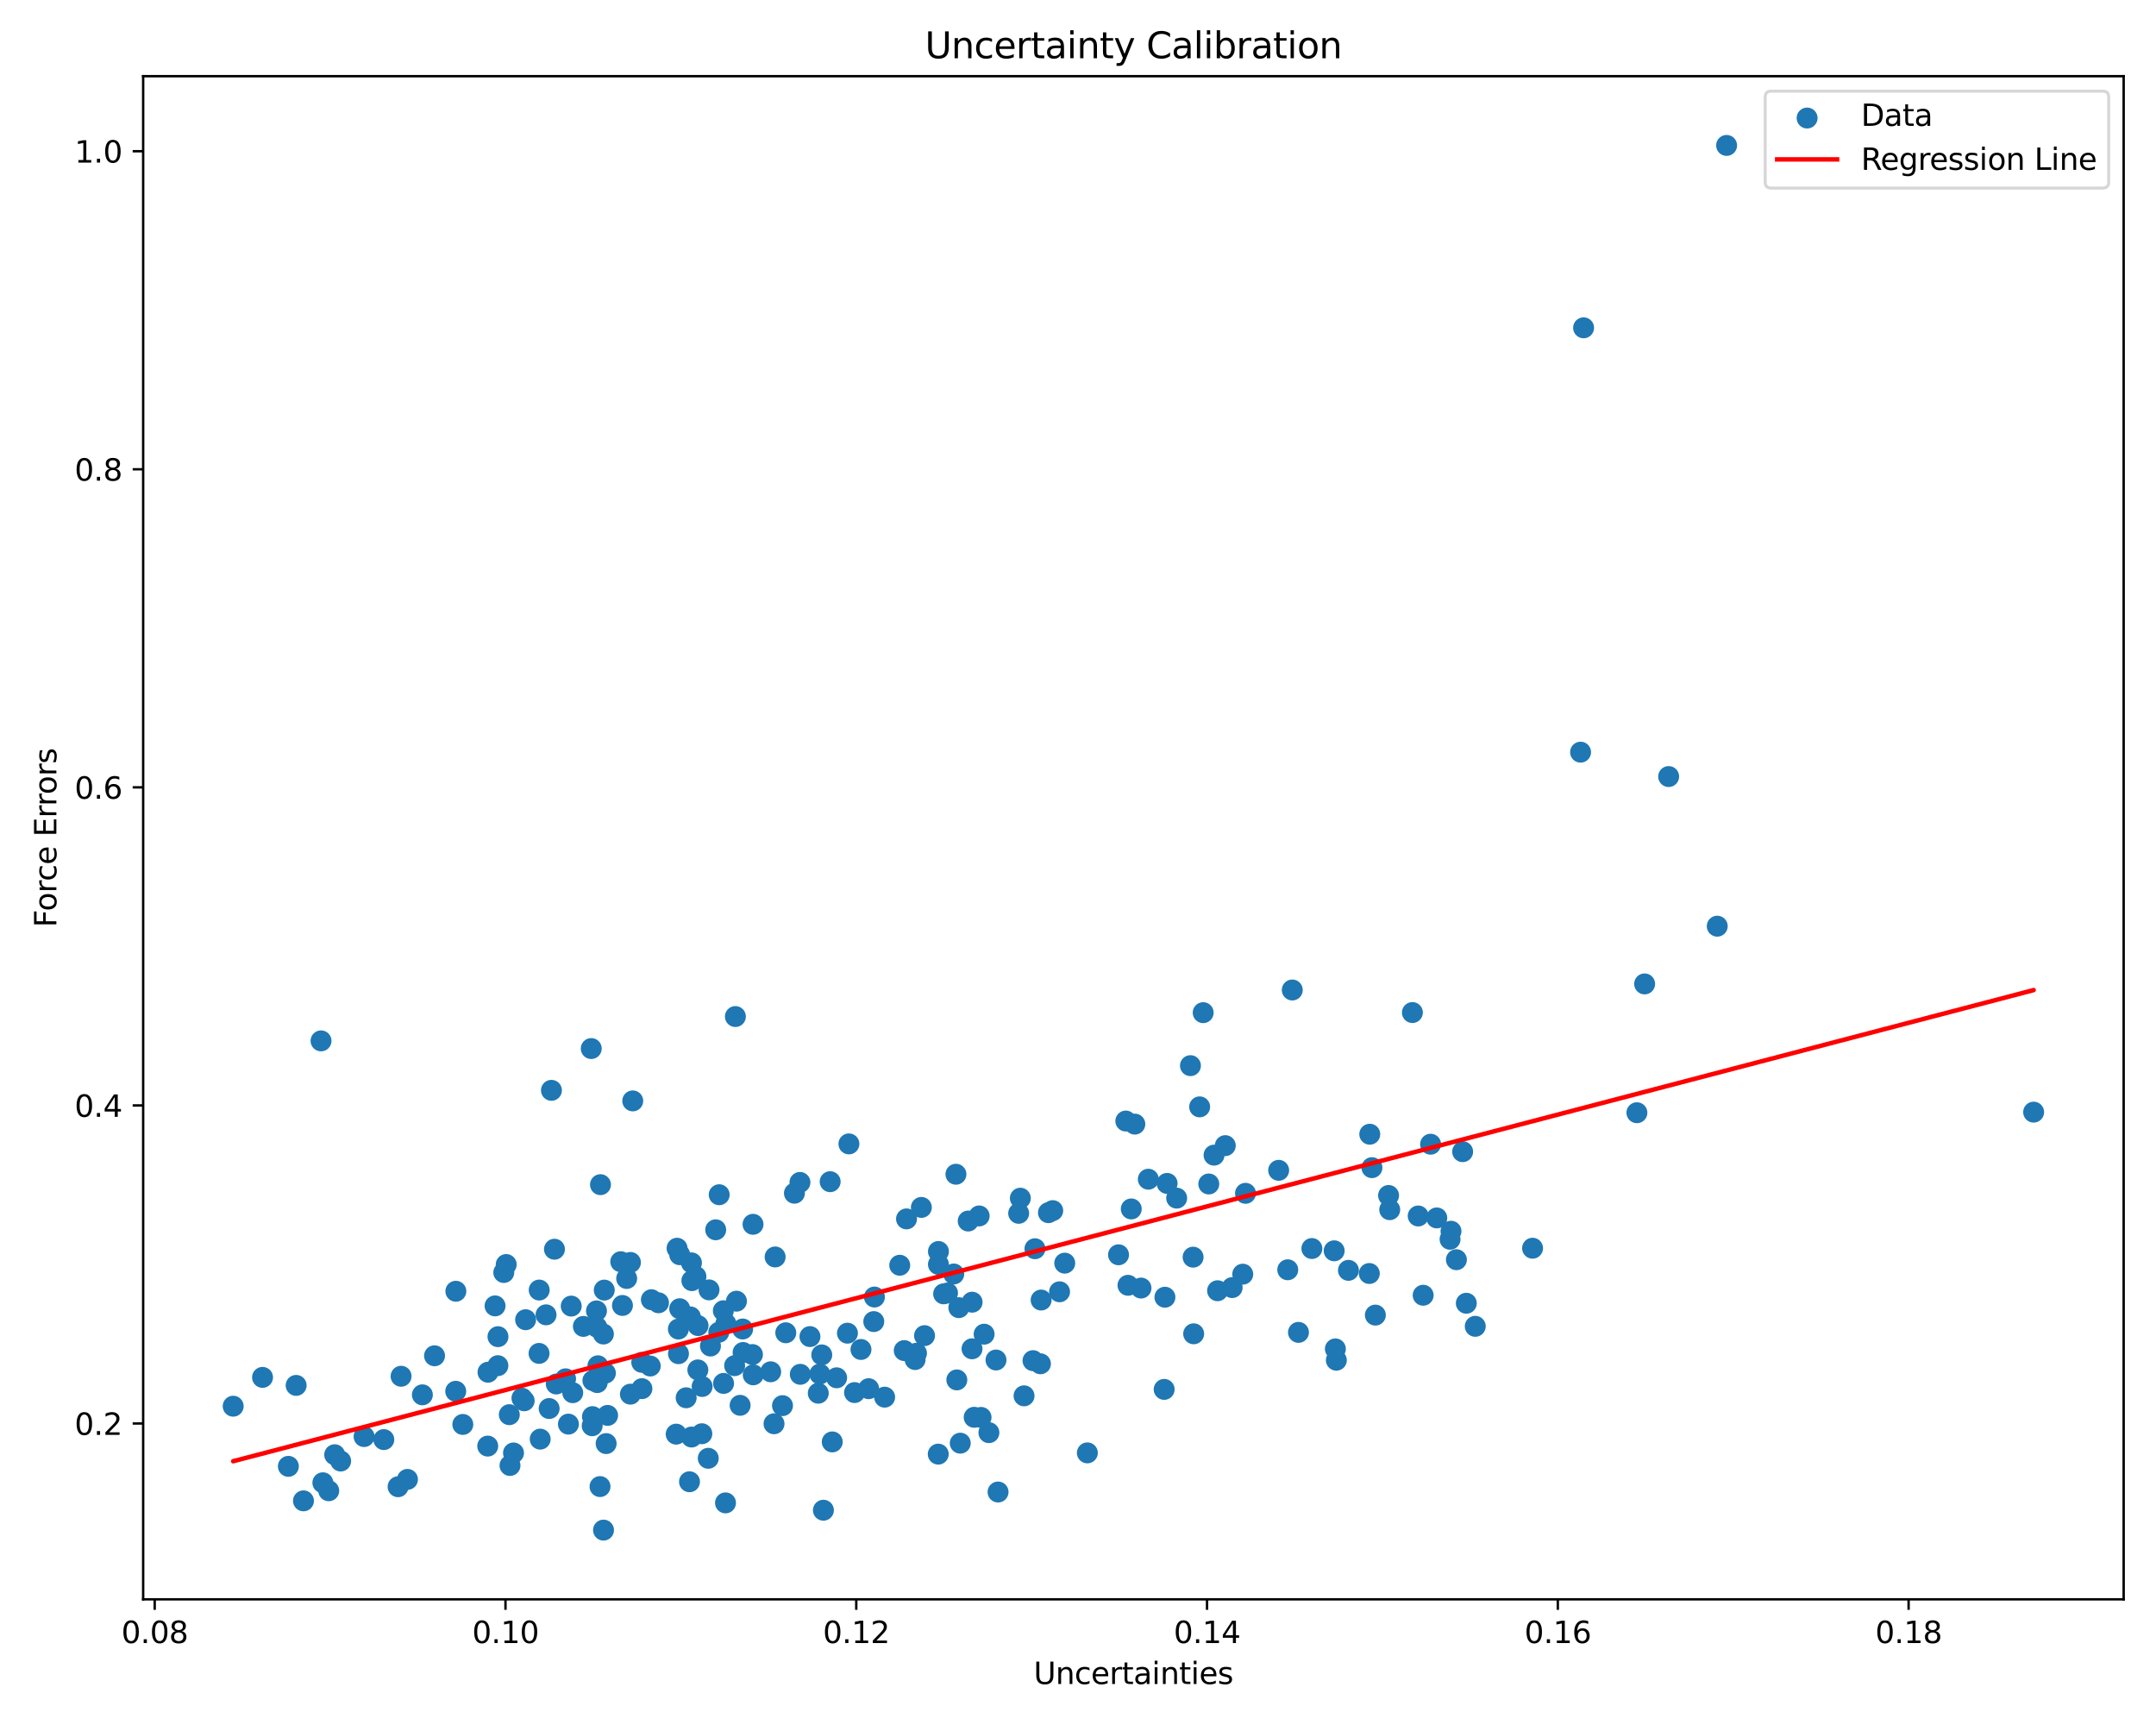 <?xml version="1.0" encoding="utf-8" standalone="no"?>
<!DOCTYPE svg PUBLIC "-//W3C//DTD SVG 1.1//EN"
  "http://www.w3.org/Graphics/SVG/1.1/DTD/svg11.dtd">
<svg xmlns:xlink="http://www.w3.org/1999/xlink" width="720pt" height="576pt" viewBox="0 0 720 576" xmlns="http://www.w3.org/2000/svg" version="1.1">
 <defs>
  <style type="text/css">*{stroke-linejoin: round; stroke-linecap: butt}</style>
 </defs>
 <g id="figure_1">
  <g id="patch_1">
   <path d="M 0 576 
L 720 576 
L 720 0 
L 0 0 
z
" style="fill: #ffffff"/>
  </g>
  <g id="axes_1">
   <g id="patch_2">
    <path d="M 47.81 534.04 
L 709.2 534.04 
L 709.2 25.44 
L 47.81 25.44 
z
" style="fill: #ffffff"/>
   </g>
   <g id="PathCollection_1">
    <defs>
     <path id="m66fb2b5aa8" d="M 0 3 
C 0.796 3 1.559 2.684 2.121 2.121 
C 2.684 1.559 3 0.796 3 0 
C 3 -0.796 2.684 -1.559 2.121 -2.121 
C 1.559 -2.684 0.796 -3 0 -3 
C -0.796 -3 -1.559 -2.684 -2.121 -2.121 
C -2.684 -1.559 -3 -0.796 -3 0 
C -3 0.796 -2.684 1.559 -2.121 2.121 
C -1.559 2.684 -0.796 3 0 3 
z
" style="stroke: #1f77b4"/>
    </defs>
    <g clip-path="url(#pd8c810618d)">
     <use xlink:href="#m66fb2b5aa8" x="277.232" y="394.582" style="fill: #1f77b4; stroke: #1f77b4"/>
     <use xlink:href="#m66fb2b5aa8" x="185.765" y="462.132" style="fill: #1f77b4; stroke: #1f77b4"/>
     <use xlink:href="#m66fb2b5aa8" x="77.873" y="469.549" style="fill: #1f77b4; stroke: #1f77b4"/>
     <use xlink:href="#m66fb2b5aa8" x="200.378" y="496.385" style="fill: #1f77b4; stroke: #1f77b4"/>
     <use xlink:href="#m66fb2b5aa8" x="248.153" y="451.618" style="fill: #1f77b4; stroke: #1f77b4"/>
     <use xlink:href="#m66fb2b5aa8" x="202.173" y="458.501" style="fill: #1f77b4; stroke: #1f77b4"/>
     <use xlink:href="#m66fb2b5aa8" x="107.82" y="495.116" style="fill: #1f77b4; stroke: #1f77b4"/>
     <use xlink:href="#m66fb2b5aa8" x="226.576" y="452.017" style="fill: #1f77b4; stroke: #1f77b4"/>
     <use xlink:href="#m66fb2b5aa8" x="433.627" y="444.895" style="fill: #1f77b4; stroke: #1f77b4"/>
     <use xlink:href="#m66fb2b5aa8" x="315.126" y="432.034" style="fill: #1f77b4; stroke: #1f77b4"/>
     <use xlink:href="#m66fb2b5aa8" x="226.545" y="443.788" style="fill: #1f77b4; stroke: #1f77b4"/>
     <use xlink:href="#m66fb2b5aa8" x="430.046" y="423.997" style="fill: #1f77b4; stroke: #1f77b4"/>
     <use xlink:href="#m66fb2b5aa8" x="233.119" y="442.632" style="fill: #1f77b4; stroke: #1f77b4"/>
     <use xlink:href="#m66fb2b5aa8" x="341.982" y="466.088" style="fill: #1f77b4; stroke: #1f77b4"/>
     <use xlink:href="#m66fb2b5aa8" x="128.174" y="480.699" style="fill: #1f77b4; stroke: #1f77b4"/>
     <use xlink:href="#m66fb2b5aa8" x="576.603" y="48.558" style="fill: #1f77b4; stroke: #1f77b4"/>
     <use xlink:href="#m66fb2b5aa8" x="398.626" y="445.371" style="fill: #1f77b4; stroke: #1f77b4"/>
     <use xlink:href="#m66fb2b5aa8" x="484.25" y="413.813" style="fill: #1f77b4; stroke: #1f77b4"/>
     <use xlink:href="#m66fb2b5aa8" x="188.876" y="460.4" style="fill: #1f77b4; stroke: #1f77b4"/>
     <use xlink:href="#m66fb2b5aa8" x="261.32" y="469.361" style="fill: #1f77b4; stroke: #1f77b4"/>
     <use xlink:href="#m66fb2b5aa8" x="121.586" y="479.688" style="fill: #1f77b4; stroke: #1f77b4"/>
     <use xlink:href="#m66fb2b5aa8" x="486.37" y="420.633" style="fill: #1f77b4; stroke: #1f77b4"/>
     <use xlink:href="#m66fb2b5aa8" x="320.685" y="481.895" style="fill: #1f77b4; stroke: #1f77b4"/>
     <use xlink:href="#m66fb2b5aa8" x="226.997" y="418.971" style="fill: #1f77b4; stroke: #1f77b4"/>
     <use xlink:href="#m66fb2b5aa8" x="306.063" y="451.856" style="fill: #1f77b4; stroke: #1f77b4"/>
     <use xlink:href="#m66fb2b5aa8" x="199.196" y="437.725" style="fill: #1f77b4; stroke: #1f77b4"/>
     <use xlink:href="#m66fb2b5aa8" x="445.551" y="417.66" style="fill: #1f77b4; stroke: #1f77b4"/>
     <use xlink:href="#m66fb2b5aa8" x="363.124" y="485.137" style="fill: #1f77b4; stroke: #1f77b4"/>
     <use xlink:href="#m66fb2b5aa8" x="431.561" y="330.571" style="fill: #1f77b4; stroke: #1f77b4"/>
     <use xlink:href="#m66fb2b5aa8" x="136.077" y="493.987" style="fill: #1f77b4; stroke: #1f77b4"/>
     <use xlink:href="#m66fb2b5aa8" x="489.676" y="435.173" style="fill: #1f77b4; stroke: #1f77b4"/>
     <use xlink:href="#m66fb2b5aa8" x="411.48" y="429.945" style="fill: #1f77b4; stroke: #1f77b4"/>
     <use xlink:href="#m66fb2b5aa8" x="251.282" y="452.302" style="fill: #1f77b4; stroke: #1f77b4"/>
     <use xlink:href="#m66fb2b5aa8" x="258.858" y="419.713" style="fill: #1f77b4; stroke: #1f77b4"/>
     <use xlink:href="#m66fb2b5aa8" x="549.227" y="328.542" style="fill: #1f77b4; stroke: #1f77b4"/>
     <use xlink:href="#m66fb2b5aa8" x="445.952" y="450.411" style="fill: #1f77b4; stroke: #1f77b4"/>
     <use xlink:href="#m66fb2b5aa8" x="199.442" y="461.662" style="fill: #1f77b4; stroke: #1f77b4"/>
     <use xlink:href="#m66fb2b5aa8" x="234.478" y="462.965" style="fill: #1f77b4; stroke: #1f77b4"/>
     <use xlink:href="#m66fb2b5aa8" x="446.278" y="454.195" style="fill: #1f77b4; stroke: #1f77b4"/>
     <use xlink:href="#m66fb2b5aa8" x="290.083" y="463.704" style="fill: #1f77b4; stroke: #1f77b4"/>
     <use xlink:href="#m66fb2b5aa8" x="230.916" y="421.682" style="fill: #1f77b4; stroke: #1f77b4"/>
     <use xlink:href="#m66fb2b5aa8" x="450.317" y="424.185" style="fill: #1f77b4; stroke: #1f77b4"/>
     <use xlink:href="#m66fb2b5aa8" x="226.105" y="416.802" style="fill: #1f77b4; stroke: #1f77b4"/>
     <use xlink:href="#m66fb2b5aa8" x="292.015" y="433.097" style="fill: #1f77b4; stroke: #1f77b4"/>
     <use xlink:href="#m66fb2b5aa8" x="265.299" y="398.431" style="fill: #1f77b4; stroke: #1f77b4"/>
     <use xlink:href="#m66fb2b5aa8" x="400.624" y="369.598" style="fill: #1f77b4; stroke: #1f77b4"/>
     <use xlink:href="#m66fb2b5aa8" x="194.82" y="442.899" style="fill: #1f77b4; stroke: #1f77b4"/>
     <use xlink:href="#m66fb2b5aa8" x="245.333" y="456.011" style="fill: #1f77b4; stroke: #1f77b4"/>
     <use xlink:href="#m66fb2b5aa8" x="351.559" y="404.248" style="fill: #1f77b4; stroke: #1f77b4"/>
     <use xlink:href="#m66fb2b5aa8" x="241.638" y="461.94" style="fill: #1f77b4; stroke: #1f77b4"/>
     <use xlink:href="#m66fb2b5aa8" x="230.261" y="494.778" style="fill: #1f77b4; stroke: #1f77b4"/>
     <use xlink:href="#m66fb2b5aa8" x="183.388" y="470.325" style="fill: #1f77b4; stroke: #1f77b4"/>
     <use xlink:href="#m66fb2b5aa8" x="475.268" y="432.499" style="fill: #1f77b4; stroke: #1f77b4"/>
     <use xlink:href="#m66fb2b5aa8" x="345.62" y="416.968" style="fill: #1f77b4; stroke: #1f77b4"/>
     <use xlink:href="#m66fb2b5aa8" x="201.795" y="430.781" style="fill: #1f77b4; stroke: #1f77b4"/>
     <use xlink:href="#m66fb2b5aa8" x="247.166" y="469.254" style="fill: #1f77b4; stroke: #1f77b4"/>
     <use xlink:href="#m66fb2b5aa8" x="191.261" y="465.042" style="fill: #1f77b4; stroke: #1f77b4"/>
     <use xlink:href="#m66fb2b5aa8" x="111.771" y="485.752" style="fill: #1f77b4; stroke: #1f77b4"/>
     <use xlink:href="#m66fb2b5aa8" x="511.802" y="416.796" style="fill: #1f77b4; stroke: #1f77b4"/>
     <use xlink:href="#m66fb2b5aa8" x="201.544" y="510.922" style="fill: #1f77b4; stroke: #1f77b4"/>
     <use xlink:href="#m66fb2b5aa8" x="267.262" y="458.901" style="fill: #1f77b4; stroke: #1f77b4"/>
     <use xlink:href="#m66fb2b5aa8" x="381.04" y="430.101" style="fill: #1f77b4; stroke: #1f77b4"/>
     <use xlink:href="#m66fb2b5aa8" x="285.379" y="464.999" style="fill: #1f77b4; stroke: #1f77b4"/>
     <use xlink:href="#m66fb2b5aa8" x="236.526" y="486.944" style="fill: #1f77b4; stroke: #1f77b4"/>
     <use xlink:href="#m66fb2b5aa8" x="459.304" y="439.129" style="fill: #1f77b4; stroke: #1f77b4"/>
     <use xlink:href="#m66fb2b5aa8" x="313.389" y="422.201" style="fill: #1f77b4; stroke: #1f77b4"/>
     <use xlink:href="#m66fb2b5aa8" x="319.237" y="392.097" style="fill: #1f77b4; stroke: #1f77b4"/>
     <use xlink:href="#m66fb2b5aa8" x="330.243" y="478.381" style="fill: #1f77b4; stroke: #1f77b4"/>
     <use xlink:href="#m66fb2b5aa8" x="318.512" y="425.402" style="fill: #1f77b4; stroke: #1f77b4"/>
     <use xlink:href="#m66fb2b5aa8" x="166.299" y="446.331" style="fill: #1f77b4; stroke: #1f77b4"/>
     <use xlink:href="#m66fb2b5aa8" x="132.945" y="496.44" style="fill: #1f77b4; stroke: #1f77b4"/>
     <use xlink:href="#m66fb2b5aa8" x="389.76" y="395.155" style="fill: #1f77b4; stroke: #1f77b4"/>
     <use xlink:href="#m66fb2b5aa8" x="171.486" y="485.16" style="fill: #1f77b4; stroke: #1f77b4"/>
     <use xlink:href="#m66fb2b5aa8" x="180.069" y="430.763" style="fill: #1f77b4; stroke: #1f77b4"/>
     <use xlink:href="#m66fb2b5aa8" x="165.327" y="436.052" style="fill: #1f77b4; stroke: #1f77b4"/>
     <use xlink:href="#m66fb2b5aa8" x="182.35" y="439.04" style="fill: #1f77b4; stroke: #1f77b4"/>
     <use xlink:href="#m66fb2b5aa8" x="557.252" y="259.302" style="fill: #1f77b4; stroke: #1f77b4"/>
     <use xlink:href="#m66fb2b5aa8" x="214.37" y="463.689" style="fill: #1f77b4; stroke: #1f77b4"/>
     <use xlink:href="#m66fb2b5aa8" x="383.483" y="393.755" style="fill: #1f77b4; stroke: #1f77b4"/>
     <use xlink:href="#m66fb2b5aa8" x="270.486" y="446.303" style="fill: #1f77b4; stroke: #1f77b4"/>
     <use xlink:href="#m66fb2b5aa8" x="325.329" y="473.248" style="fill: #1f77b4; stroke: #1f77b4"/>
     <use xlink:href="#m66fb2b5aa8" x="377.79" y="403.679" style="fill: #1f77b4; stroke: #1f77b4"/>
     <use xlink:href="#m66fb2b5aa8" x="242.4" y="441.973" style="fill: #1f77b4; stroke: #1f77b4"/>
     <use xlink:href="#m66fb2b5aa8" x="328.647" y="445.498" style="fill: #1f77b4; stroke: #1f77b4"/>
     <use xlink:href="#m66fb2b5aa8" x="438.101" y="416.899" style="fill: #1f77b4; stroke: #1f77b4"/>
     <use xlink:href="#m66fb2b5aa8" x="154.555" y="475.638" style="fill: #1f77b4; stroke: #1f77b4"/>
     <use xlink:href="#m66fb2b5aa8" x="457.284" y="425.237" style="fill: #1f77b4; stroke: #1f77b4"/>
     <use xlink:href="#m66fb2b5aa8" x="573.475" y="309.263" style="fill: #1f77b4; stroke: #1f77b4"/>
     <use xlink:href="#m66fb2b5aa8" x="152.235" y="431.165" style="fill: #1f77b4; stroke: #1f77b4"/>
     <use xlink:href="#m66fb2b5aa8" x="488.454" y="384.558" style="fill: #1f77b4; stroke: #1f77b4"/>
     <use xlink:href="#m66fb2b5aa8" x="316.427" y="431.75" style="fill: #1f77b4; stroke: #1f77b4"/>
     <use xlink:href="#m66fb2b5aa8" x="479.815" y="406.68" style="fill: #1f77b4; stroke: #1f77b4"/>
     <use xlink:href="#m66fb2b5aa8" x="397.555" y="355.836" style="fill: #1f77b4; stroke: #1f77b4"/>
     <use xlink:href="#m66fb2b5aa8" x="166.273" y="456.017" style="fill: #1f77b4; stroke: #1f77b4"/>
     <use xlink:href="#m66fb2b5aa8" x="236.782" y="430.709" style="fill: #1f77b4; stroke: #1f77b4"/>
     <use xlink:href="#m66fb2b5aa8" x="528.845" y="109.46" style="fill: #1f77b4; stroke: #1f77b4"/>
     <use xlink:href="#m66fb2b5aa8" x="198" y="460.987" style="fill: #1f77b4; stroke: #1f77b4"/>
     <use xlink:href="#m66fb2b5aa8" x="376.694" y="429.177" style="fill: #1f77b4; stroke: #1f77b4"/>
     <use xlink:href="#m66fb2b5aa8" x="241.566" y="437.674" style="fill: #1f77b4; stroke: #1f77b4"/>
     <use xlink:href="#m66fb2b5aa8" x="477.751" y="382.068" style="fill: #1f77b4; stroke: #1f77b4"/>
     <use xlink:href="#m66fb2b5aa8" x="347.458" y="455.389" style="fill: #1f77b4; stroke: #1f77b4"/>
     <use xlink:href="#m66fb2b5aa8" x="324.614" y="450.382" style="fill: #1f77b4; stroke: #1f77b4"/>
     <use xlink:href="#m66fb2b5aa8" x="492.668" y="442.874" style="fill: #1f77b4; stroke: #1f77b4"/>
     <use xlink:href="#m66fb2b5aa8" x="98.9" y="462.603" style="fill: #1f77b4; stroke: #1f77b4"/>
     <use xlink:href="#m66fb2b5aa8" x="300.466" y="422.484" style="fill: #1f77b4; stroke: #1f77b4"/>
     <use xlink:href="#m66fb2b5aa8" x="308.751" y="445.99" style="fill: #1f77b4; stroke: #1f77b4"/>
     <use xlink:href="#m66fb2b5aa8" x="353.844" y="431.347" style="fill: #1f77b4; stroke: #1f77b4"/>
     <use xlink:href="#m66fb2b5aa8" x="350.126" y="404.927" style="fill: #1f77b4; stroke: #1f77b4"/>
     <use xlink:href="#m66fb2b5aa8" x="320.205" y="436.64" style="fill: #1f77b4; stroke: #1f77b4"/>
     <use xlink:href="#m66fb2b5aa8" x="239.009" y="410.642" style="fill: #1f77b4; stroke: #1f77b4"/>
     <use xlink:href="#m66fb2b5aa8" x="313.395" y="417.889" style="fill: #1f77b4; stroke: #1f77b4"/>
     <use xlink:href="#m66fb2b5aa8" x="175.528" y="440.672" style="fill: #1f77b4; stroke: #1f77b4"/>
     <use xlink:href="#m66fb2b5aa8" x="87.675" y="459.925" style="fill: #1f77b4; stroke: #1f77b4"/>
     <use xlink:href="#m66fb2b5aa8" x="392.952" y="400.069" style="fill: #1f77b4; stroke: #1f77b4"/>
     <use xlink:href="#m66fb2b5aa8" x="257.375" y="458.058" style="fill: #1f77b4; stroke: #1f77b4"/>
     <use xlink:href="#m66fb2b5aa8" x="291.797" y="441.293" style="fill: #1f77b4; stroke: #1f77b4"/>
     <use xlink:href="#m66fb2b5aa8" x="274.425" y="452.42" style="fill: #1f77b4; stroke: #1f77b4"/>
     <use xlink:href="#m66fb2b5aa8" x="200.532" y="395.572" style="fill: #1f77b4; stroke: #1f77b4"/>
     <use xlink:href="#m66fb2b5aa8" x="225.81" y="478.88" style="fill: #1f77b4; stroke: #1f77b4"/>
     <use xlink:href="#m66fb2b5aa8" x="283.004" y="445.167" style="fill: #1f77b4; stroke: #1f77b4"/>
     <use xlink:href="#m66fb2b5aa8" x="287.524" y="450.608" style="fill: #1f77b4; stroke: #1f77b4"/>
     <use xlink:href="#m66fb2b5aa8" x="327.628" y="473.289" style="fill: #1f77b4; stroke: #1f77b4"/>
     <use xlink:href="#m66fb2b5aa8" x="267.145" y="394.826" style="fill: #1f77b4; stroke: #1f77b4"/>
     <use xlink:href="#m66fb2b5aa8" x="245.942" y="434.481" style="fill: #1f77b4; stroke: #1f77b4"/>
     <use xlink:href="#m66fb2b5aa8" x="406.609" y="430.994" style="fill: #1f77b4; stroke: #1f77b4"/>
     <use xlink:href="#m66fb2b5aa8" x="258.486" y="475.413" style="fill: #1f77b4; stroke: #1f77b4"/>
     <use xlink:href="#m66fb2b5aa8" x="209.277" y="426.901" style="fill: #1f77b4; stroke: #1f77b4"/>
     <use xlink:href="#m66fb2b5aa8" x="427.01" y="390.787" style="fill: #1f77b4; stroke: #1f77b4"/>
     <use xlink:href="#m66fb2b5aa8" x="162.966" y="458.204" style="fill: #1f77b4; stroke: #1f77b4"/>
     <use xlink:href="#m66fb2b5aa8" x="207.868" y="435.909" style="fill: #1f77b4; stroke: #1f77b4"/>
     <use xlink:href="#m66fb2b5aa8" x="189.82" y="475.532" style="fill: #1f77b4; stroke: #1f77b4"/>
     <use xlink:href="#m66fb2b5aa8" x="355.572" y="421.782" style="fill: #1f77b4; stroke: #1f77b4"/>
     <use xlink:href="#m66fb2b5aa8" x="207.302" y="421.304" style="fill: #1f77b4; stroke: #1f77b4"/>
     <use xlink:href="#m66fb2b5aa8" x="245.586" y="339.439" style="fill: #1f77b4; stroke: #1f77b4"/>
     <use xlink:href="#m66fb2b5aa8" x="277.933" y="481.472" style="fill: #1f77b4; stroke: #1f77b4"/>
     <use xlink:href="#m66fb2b5aa8" x="231.049" y="427.624" style="fill: #1f77b4; stroke: #1f77b4"/>
     <use xlink:href="#m66fb2b5aa8" x="170.084" y="472.379" style="fill: #1f77b4; stroke: #1f77b4"/>
     <use xlink:href="#m66fb2b5aa8" x="378.979" y="375.356" style="fill: #1f77b4; stroke: #1f77b4"/>
     <use xlink:href="#m66fb2b5aa8" x="202.422" y="482.031" style="fill: #1f77b4; stroke: #1f77b4"/>
     <use xlink:href="#m66fb2b5aa8" x="307.691" y="403.17" style="fill: #1f77b4; stroke: #1f77b4"/>
     <use xlink:href="#m66fb2b5aa8" x="230.56" y="439.725" style="fill: #1f77b4; stroke: #1f77b4"/>
     <use xlink:href="#m66fb2b5aa8" x="242.283" y="501.832" style="fill: #1f77b4; stroke: #1f77b4"/>
     <use xlink:href="#m66fb2b5aa8" x="96.301" y="489.629" style="fill: #1f77b4; stroke: #1f77b4"/>
     <use xlink:href="#m66fb2b5aa8" x="405.433" y="385.719" style="fill: #1f77b4; stroke: #1f77b4"/>
     <use xlink:href="#m66fb2b5aa8" x="279.394" y="460.065" style="fill: #1f77b4; stroke: #1f77b4"/>
     <use xlink:href="#m66fb2b5aa8" x="373.536" y="418.99" style="fill: #1f77b4; stroke: #1f77b4"/>
     <use xlink:href="#m66fb2b5aa8" x="145.115" y="452.712" style="fill: #1f77b4; stroke: #1f77b4"/>
     <use xlink:href="#m66fb2b5aa8" x="273.792" y="458.813" style="fill: #1f77b4; stroke: #1f77b4"/>
     <use xlink:href="#m66fb2b5aa8" x="233.049" y="457.432" style="fill: #1f77b4; stroke: #1f77b4"/>
     <use xlink:href="#m66fb2b5aa8" x="226.985" y="437.001" style="fill: #1f77b4; stroke: #1f77b4"/>
     <use xlink:href="#m66fb2b5aa8" x="375.97" y="374.331" style="fill: #1f77b4; stroke: #1f77b4"/>
     <use xlink:href="#m66fb2b5aa8" x="169.051" y="422.242" style="fill: #1f77b4; stroke: #1f77b4"/>
     <use xlink:href="#m66fb2b5aa8" x="240.177" y="398.936" style="fill: #1f77b4; stroke: #1f77b4"/>
     <use xlink:href="#m66fb2b5aa8" x="133.945" y="459.549" style="fill: #1f77b4; stroke: #1f77b4"/>
     <use xlink:href="#m66fb2b5aa8" x="113.761" y="487.854" style="fill: #1f77b4; stroke: #1f77b4"/>
     <use xlink:href="#m66fb2b5aa8" x="389.028" y="433.156" style="fill: #1f77b4; stroke: #1f77b4"/>
     <use xlink:href="#m66fb2b5aa8" x="197.762" y="476.073" style="fill: #1f77b4; stroke: #1f77b4"/>
     <use xlink:href="#m66fb2b5aa8" x="326.998" y="406.018" style="fill: #1f77b4; stroke: #1f77b4"/>
     <use xlink:href="#m66fb2b5aa8" x="202.909" y="472.623" style="fill: #1f77b4; stroke: #1f77b4"/>
     <use xlink:href="#m66fb2b5aa8" x="403.673" y="395.345" style="fill: #1f77b4; stroke: #1f77b4"/>
     <use xlink:href="#m66fb2b5aa8" x="344.972" y="454.337" style="fill: #1f77b4; stroke: #1f77b4"/>
     <use xlink:href="#m66fb2b5aa8" x="197.858" y="473.031" style="fill: #1f77b4; stroke: #1f77b4"/>
     <use xlink:href="#m66fb2b5aa8" x="217.155" y="456.129" style="fill: #1f77b4; stroke: #1f77b4"/>
     <use xlink:href="#m66fb2b5aa8" x="232.409" y="426.248" style="fill: #1f77b4; stroke: #1f77b4"/>
     <use xlink:href="#m66fb2b5aa8" x="527.836" y="251.16" style="fill: #1f77b4; stroke: #1f77b4"/>
     <use xlink:href="#m66fb2b5aa8" x="152.192" y="464.567" style="fill: #1f77b4; stroke: #1f77b4"/>
     <use xlink:href="#m66fb2b5aa8" x="333.303" y="498.204" style="fill: #1f77b4; stroke: #1f77b4"/>
     <use xlink:href="#m66fb2b5aa8" x="237.26" y="449.457" style="fill: #1f77b4; stroke: #1f77b4"/>
     <use xlink:href="#m66fb2b5aa8" x="457.435" y="378.733" style="fill: #1f77b4; stroke: #1f77b4"/>
     <use xlink:href="#m66fb2b5aa8" x="274.978" y="504.283" style="fill: #1f77b4; stroke: #1f77b4"/>
     <use xlink:href="#m66fb2b5aa8" x="313.327" y="485.553" style="fill: #1f77b4; stroke: #1f77b4"/>
     <use xlink:href="#m66fb2b5aa8" x="262.412" y="445.029" style="fill: #1f77b4; stroke: #1f77b4"/>
     <use xlink:href="#m66fb2b5aa8" x="295.426" y="466.527" style="fill: #1f77b4; stroke: #1f77b4"/>
     <use xlink:href="#m66fb2b5aa8" x="107.208" y="347.562" style="fill: #1f77b4; stroke: #1f77b4"/>
     <use xlink:href="#m66fb2b5aa8" x="201.513" y="445.447" style="fill: #1f77b4; stroke: #1f77b4"/>
     <use xlink:href="#m66fb2b5aa8" x="546.646" y="371.556" style="fill: #1f77b4; stroke: #1f77b4"/>
     <use xlink:href="#m66fb2b5aa8" x="175.053" y="467.744" style="fill: #1f77b4; stroke: #1f77b4"/>
     <use xlink:href="#m66fb2b5aa8" x="484.563" y="411.127" style="fill: #1f77b4; stroke: #1f77b4"/>
     <use xlink:href="#m66fb2b5aa8" x="197.452" y="350.126" style="fill: #1f77b4; stroke: #1f77b4"/>
     <use xlink:href="#m66fb2b5aa8" x="409.187" y="382.544" style="fill: #1f77b4; stroke: #1f77b4"/>
     <use xlink:href="#m66fb2b5aa8" x="219.907" y="435.016" style="fill: #1f77b4; stroke: #1f77b4"/>
     <use xlink:href="#m66fb2b5aa8" x="398.438" y="419.782" style="fill: #1f77b4; stroke: #1f77b4"/>
     <use xlink:href="#m66fb2b5aa8" x="211.307" y="367.605" style="fill: #1f77b4; stroke: #1f77b4"/>
     <use xlink:href="#m66fb2b5aa8" x="458.162" y="389.895" style="fill: #1f77b4; stroke: #1f77b4"/>
     <use xlink:href="#m66fb2b5aa8" x="347.685" y="434.101" style="fill: #1f77b4; stroke: #1f77b4"/>
     <use xlink:href="#m66fb2b5aa8" x="240.037" y="444.868" style="fill: #1f77b4; stroke: #1f77b4"/>
     <use xlink:href="#m66fb2b5aa8" x="301.976" y="450.977" style="fill: #1f77b4; stroke: #1f77b4"/>
     <use xlink:href="#m66fb2b5aa8" x="401.805" y="338.142" style="fill: #1f77b4; stroke: #1f77b4"/>
     <use xlink:href="#m66fb2b5aa8" x="184.155" y="364.078" style="fill: #1f77b4; stroke: #1f77b4"/>
     <use xlink:href="#m66fb2b5aa8" x="332.618" y="454.126" style="fill: #1f77b4; stroke: #1f77b4"/>
     <use xlink:href="#m66fb2b5aa8" x="109.785" y="497.781" style="fill: #1f77b4; stroke: #1f77b4"/>
     <use xlink:href="#m66fb2b5aa8" x="415.018" y="425.464" style="fill: #1f77b4; stroke: #1f77b4"/>
     <use xlink:href="#m66fb2b5aa8" x="415.937" y="398.463" style="fill: #1f77b4; stroke: #1f77b4"/>
     <use xlink:href="#m66fb2b5aa8" x="210.539" y="421.548" style="fill: #1f77b4; stroke: #1f77b4"/>
     <use xlink:href="#m66fb2b5aa8" x="463.715" y="399.184" style="fill: #1f77b4; stroke: #1f77b4"/>
     <use xlink:href="#m66fb2b5aa8" x="464.1" y="403.933" style="fill: #1f77b4; stroke: #1f77b4"/>
     <use xlink:href="#m66fb2b5aa8" x="199.675" y="456.05" style="fill: #1f77b4; stroke: #1f77b4"/>
     <use xlink:href="#m66fb2b5aa8" x="302.734" y="407.004" style="fill: #1f77b4; stroke: #1f77b4"/>
     <use xlink:href="#m66fb2b5aa8" x="214.318" y="454.895" style="fill: #1f77b4; stroke: #1f77b4"/>
     <use xlink:href="#m66fb2b5aa8" x="170.317" y="489.34" style="fill: #1f77b4; stroke: #1f77b4"/>
     <use xlink:href="#m66fb2b5aa8" x="230.942" y="479.844" style="fill: #1f77b4; stroke: #1f77b4"/>
     <use xlink:href="#m66fb2b5aa8" x="141.054" y="465.755" style="fill: #1f77b4; stroke: #1f77b4"/>
     <use xlink:href="#m66fb2b5aa8" x="340.748" y="400.094" style="fill: #1f77b4; stroke: #1f77b4"/>
     <use xlink:href="#m66fb2b5aa8" x="185.165" y="417.131" style="fill: #1f77b4; stroke: #1f77b4"/>
     <use xlink:href="#m66fb2b5aa8" x="305.603" y="453.975" style="fill: #1f77b4; stroke: #1f77b4"/>
     <use xlink:href="#m66fb2b5aa8" x="234.382" y="478.747" style="fill: #1f77b4; stroke: #1f77b4"/>
     <use xlink:href="#m66fb2b5aa8" x="180.403" y="480.545" style="fill: #1f77b4; stroke: #1f77b4"/>
     <use xlink:href="#m66fb2b5aa8" x="168.239" y="424.901" style="fill: #1f77b4; stroke: #1f77b4"/>
     <use xlink:href="#m66fb2b5aa8" x="283.496" y="381.965" style="fill: #1f77b4; stroke: #1f77b4"/>
     <use xlink:href="#m66fb2b5aa8" x="199.316" y="443.151" style="fill: #1f77b4; stroke: #1f77b4"/>
     <use xlink:href="#m66fb2b5aa8" x="251.477" y="408.813" style="fill: #1f77b4; stroke: #1f77b4"/>
     <use xlink:href="#m66fb2b5aa8" x="273.259" y="465.212" style="fill: #1f77b4; stroke: #1f77b4"/>
     <use xlink:href="#m66fb2b5aa8" x="473.615" y="406.032" style="fill: #1f77b4; stroke: #1f77b4"/>
     <use xlink:href="#m66fb2b5aa8" x="210.526" y="465.53" style="fill: #1f77b4; stroke: #1f77b4"/>
     <use xlink:href="#m66fb2b5aa8" x="217.534" y="433.987" style="fill: #1f77b4; stroke: #1f77b4"/>
     <use xlink:href="#m66fb2b5aa8" x="679.137" y="371.357" style="fill: #1f77b4; stroke: #1f77b4"/>
     <use xlink:href="#m66fb2b5aa8" x="190.767" y="436.122" style="fill: #1f77b4; stroke: #1f77b4"/>
     <use xlink:href="#m66fb2b5aa8" x="180.017" y="451.921" style="fill: #1f77b4; stroke: #1f77b4"/>
     <use xlink:href="#m66fb2b5aa8" x="174.303" y="466.866" style="fill: #1f77b4; stroke: #1f77b4"/>
     <use xlink:href="#m66fb2b5aa8" x="101.342" y="501.152" style="fill: #1f77b4; stroke: #1f77b4"/>
     <use xlink:href="#m66fb2b5aa8" x="229.142" y="466.737" style="fill: #1f77b4; stroke: #1f77b4"/>
     <use xlink:href="#m66fb2b5aa8" x="388.776" y="463.936" style="fill: #1f77b4; stroke: #1f77b4"/>
     <use xlink:href="#m66fb2b5aa8" x="319.536" y="460.769" style="fill: #1f77b4; stroke: #1f77b4"/>
     <use xlink:href="#m66fb2b5aa8" x="323.332" y="407.719" style="fill: #1f77b4; stroke: #1f77b4"/>
     <use xlink:href="#m66fb2b5aa8" x="162.876" y="482.867" style="fill: #1f77b4; stroke: #1f77b4"/>
     <use xlink:href="#m66fb2b5aa8" x="340.185" y="405.143" style="fill: #1f77b4; stroke: #1f77b4"/>
     <use xlink:href="#m66fb2b5aa8" x="471.672" y="338.104" style="fill: #1f77b4; stroke: #1f77b4"/>
     <use xlink:href="#m66fb2b5aa8" x="324.641" y="434.818" style="fill: #1f77b4; stroke: #1f77b4"/>
     <use xlink:href="#m66fb2b5aa8" x="248.012" y="443.77" style="fill: #1f77b4; stroke: #1f77b4"/>
     <use xlink:href="#m66fb2b5aa8" x="251.537" y="459.072" style="fill: #1f77b4; stroke: #1f77b4"/>
    </g>
   </g>
   <g id="matplotlib.axis_1">
    <g id="xtick_1">
     <g id="line2d_1">
      <defs>
       <path id="m063e756123" d="M 0 0 
L 0 3.5 
" style="stroke: #000000; stroke-width: 0.8"/>
      </defs>
      <g>
       <use xlink:href="#m063e756123" x="51.663" y="534.04" style="stroke: #000000; stroke-width: 0.8"/>
      </g>
     </g>
     <g id="text_1">
      <!-- 0.08 -->
      <g transform="translate(40.53 548.638) scale(0.1 -0.1)">
       <defs>
        <path id="DejaVuSans-30" d="M 2034 4250 
Q 1547 4250 1301 3770 
Q 1056 3291 1056 2328 
Q 1056 1369 1301 889 
Q 1547 409 2034 409 
Q 2525 409 2770 889 
Q 3016 1369 3016 2328 
Q 3016 3291 2770 3770 
Q 2525 4250 2034 4250 
z
M 2034 4750 
Q 2819 4750 3233 4129 
Q 3647 3509 3647 2328 
Q 3647 1150 3233 529 
Q 2819 -91 2034 -91 
Q 1250 -91 836 529 
Q 422 1150 422 2328 
Q 422 3509 836 4129 
Q 1250 4750 2034 4750 
z
" transform="scale(0.016)"/>
        <path id="DejaVuSans-2e" d="M 684 794 
L 1344 794 
L 1344 0 
L 684 0 
L 684 794 
z
" transform="scale(0.016)"/>
        <path id="DejaVuSans-38" d="M 2034 2216 
Q 1584 2216 1326 1975 
Q 1069 1734 1069 1313 
Q 1069 891 1326 650 
Q 1584 409 2034 409 
Q 2484 409 2743 651 
Q 3003 894 3003 1313 
Q 3003 1734 2745 1975 
Q 2488 2216 2034 2216 
z
M 1403 2484 
Q 997 2584 770 2862 
Q 544 3141 544 3541 
Q 544 4100 942 4425 
Q 1341 4750 2034 4750 
Q 2731 4750 3128 4425 
Q 3525 4100 3525 3541 
Q 3525 3141 3298 2862 
Q 3072 2584 2669 2484 
Q 3125 2378 3379 2068 
Q 3634 1759 3634 1313 
Q 3634 634 3220 271 
Q 2806 -91 2034 -91 
Q 1263 -91 848 271 
Q 434 634 434 1313 
Q 434 1759 690 2068 
Q 947 2378 1403 2484 
z
M 1172 3481 
Q 1172 3119 1398 2916 
Q 1625 2713 2034 2713 
Q 2441 2713 2670 2916 
Q 2900 3119 2900 3481 
Q 2900 3844 2670 4047 
Q 2441 4250 2034 4250 
Q 1625 4250 1398 4047 
Q 1172 3844 1172 3481 
z
" transform="scale(0.016)"/>
       </defs>
       <use xlink:href="#DejaVuSans-30"/>
       <use xlink:href="#DejaVuSans-2e" x="63.623"/>
       <use xlink:href="#DejaVuSans-30" x="95.41"/>
       <use xlink:href="#DejaVuSans-38" x="159.033"/>
      </g>
     </g>
    </g>
    <g id="xtick_2">
     <g id="line2d_2">
      <g>
       <use xlink:href="#m063e756123" x="168.807" y="534.04" style="stroke: #000000; stroke-width: 0.8"/>
      </g>
     </g>
     <g id="text_2">
      <!-- 0.10 -->
      <g transform="translate(157.674 548.638) scale(0.1 -0.1)">
       <defs>
        <path id="DejaVuSans-31" d="M 794 531 
L 1825 531 
L 1825 4091 
L 703 3866 
L 703 4441 
L 1819 4666 
L 2450 4666 
L 2450 531 
L 3481 531 
L 3481 0 
L 794 0 
L 794 531 
z
" transform="scale(0.016)"/>
       </defs>
       <use xlink:href="#DejaVuSans-30"/>
       <use xlink:href="#DejaVuSans-2e" x="63.623"/>
       <use xlink:href="#DejaVuSans-31" x="95.41"/>
       <use xlink:href="#DejaVuSans-30" x="159.033"/>
      </g>
     </g>
    </g>
    <g id="xtick_3">
     <g id="line2d_3">
      <g>
       <use xlink:href="#m063e756123" x="285.95" y="534.04" style="stroke: #000000; stroke-width: 0.8"/>
      </g>
     </g>
     <g id="text_3">
      <!-- 0.12 -->
      <g transform="translate(274.817 548.638) scale(0.1 -0.1)">
       <defs>
        <path id="DejaVuSans-32" d="M 1228 531 
L 3431 531 
L 3431 0 
L 469 0 
L 469 531 
Q 828 903 1448 1529 
Q 2069 2156 2228 2338 
Q 2531 2678 2651 2914 
Q 2772 3150 2772 3378 
Q 2772 3750 2511 3984 
Q 2250 4219 1831 4219 
Q 1534 4219 1204 4116 
Q 875 4013 500 3803 
L 500 4441 
Q 881 4594 1212 4672 
Q 1544 4750 1819 4750 
Q 2544 4750 2975 4387 
Q 3406 4025 3406 3419 
Q 3406 3131 3298 2873 
Q 3191 2616 2906 2266 
Q 2828 2175 2409 1742 
Q 1991 1309 1228 531 
z
" transform="scale(0.016)"/>
       </defs>
       <use xlink:href="#DejaVuSans-30"/>
       <use xlink:href="#DejaVuSans-2e" x="63.623"/>
       <use xlink:href="#DejaVuSans-31" x="95.41"/>
       <use xlink:href="#DejaVuSans-32" x="159.033"/>
      </g>
     </g>
    </g>
    <g id="xtick_4">
     <g id="line2d_4">
      <g>
       <use xlink:href="#m063e756123" x="403.093" y="534.04" style="stroke: #000000; stroke-width: 0.8"/>
      </g>
     </g>
     <g id="text_4">
      <!-- 0.14 -->
      <g transform="translate(391.961 548.638) scale(0.1 -0.1)">
       <defs>
        <path id="DejaVuSans-34" d="M 2419 4116 
L 825 1625 
L 2419 1625 
L 2419 4116 
z
M 2253 4666 
L 3047 4666 
L 3047 1625 
L 3713 1625 
L 3713 1100 
L 3047 1100 
L 3047 0 
L 2419 0 
L 2419 1100 
L 313 1100 
L 313 1709 
L 2253 4666 
z
" transform="scale(0.016)"/>
       </defs>
       <use xlink:href="#DejaVuSans-30"/>
       <use xlink:href="#DejaVuSans-2e" x="63.623"/>
       <use xlink:href="#DejaVuSans-31" x="95.41"/>
       <use xlink:href="#DejaVuSans-34" x="159.033"/>
      </g>
     </g>
    </g>
    <g id="xtick_5">
     <g id="line2d_5">
      <g>
       <use xlink:href="#m063e756123" x="520.237" y="534.04" style="stroke: #000000; stroke-width: 0.8"/>
      </g>
     </g>
     <g id="text_5">
      <!-- 0.16 -->
      <g transform="translate(509.104 548.638) scale(0.1 -0.1)">
       <defs>
        <path id="DejaVuSans-36" d="M 2113 2584 
Q 1688 2584 1439 2293 
Q 1191 2003 1191 1497 
Q 1191 994 1439 701 
Q 1688 409 2113 409 
Q 2538 409 2786 701 
Q 3034 994 3034 1497 
Q 3034 2003 2786 2293 
Q 2538 2584 2113 2584 
z
M 3366 4563 
L 3366 3988 
Q 3128 4100 2886 4159 
Q 2644 4219 2406 4219 
Q 1781 4219 1451 3797 
Q 1122 3375 1075 2522 
Q 1259 2794 1537 2939 
Q 1816 3084 2150 3084 
Q 2853 3084 3261 2657 
Q 3669 2231 3669 1497 
Q 3669 778 3244 343 
Q 2819 -91 2113 -91 
Q 1303 -91 875 529 
Q 447 1150 447 2328 
Q 447 3434 972 4092 
Q 1497 4750 2381 4750 
Q 2619 4750 2861 4703 
Q 3103 4656 3366 4563 
z
" transform="scale(0.016)"/>
       </defs>
       <use xlink:href="#DejaVuSans-30"/>
       <use xlink:href="#DejaVuSans-2e" x="63.623"/>
       <use xlink:href="#DejaVuSans-31" x="95.41"/>
       <use xlink:href="#DejaVuSans-36" x="159.033"/>
      </g>
     </g>
    </g>
    <g id="xtick_6">
     <g id="line2d_6">
      <g>
       <use xlink:href="#m063e756123" x="637.38" y="534.04" style="stroke: #000000; stroke-width: 0.8"/>
      </g>
     </g>
     <g id="text_6">
      <!-- 0.18 -->
      <g transform="translate(626.247 548.638) scale(0.1 -0.1)">
       <use xlink:href="#DejaVuSans-30"/>
       <use xlink:href="#DejaVuSans-2e" x="63.623"/>
       <use xlink:href="#DejaVuSans-31" x="95.41"/>
       <use xlink:href="#DejaVuSans-38" x="159.033"/>
      </g>
     </g>
    </g>
    <g id="text_7">
     <!-- Uncertainties -->
     <g transform="translate(345.183 562.317) scale(0.1 -0.1)">
      <defs>
       <path id="DejaVuSans-55" d="M 556 4666 
L 1191 4666 
L 1191 1831 
Q 1191 1081 1462 751 
Q 1734 422 2344 422 
Q 2950 422 3222 751 
Q 3494 1081 3494 1831 
L 3494 4666 
L 4128 4666 
L 4128 1753 
Q 4128 841 3676 375 
Q 3225 -91 2344 -91 
Q 1459 -91 1007 375 
Q 556 841 556 1753 
L 556 4666 
z
" transform="scale(0.016)"/>
       <path id="DejaVuSans-6e" d="M 3513 2113 
L 3513 0 
L 2938 0 
L 2938 2094 
Q 2938 2591 2744 2837 
Q 2550 3084 2163 3084 
Q 1697 3084 1428 2787 
Q 1159 2491 1159 1978 
L 1159 0 
L 581 0 
L 581 3500 
L 1159 3500 
L 1159 2956 
Q 1366 3272 1645 3428 
Q 1925 3584 2291 3584 
Q 2894 3584 3203 3211 
Q 3513 2838 3513 2113 
z
" transform="scale(0.016)"/>
       <path id="DejaVuSans-63" d="M 3122 3366 
L 3122 2828 
Q 2878 2963 2633 3030 
Q 2388 3097 2138 3097 
Q 1578 3097 1268 2742 
Q 959 2388 959 1747 
Q 959 1106 1268 751 
Q 1578 397 2138 397 
Q 2388 397 2633 464 
Q 2878 531 3122 666 
L 3122 134 
Q 2881 22 2623 -34 
Q 2366 -91 2075 -91 
Q 1284 -91 818 406 
Q 353 903 353 1747 
Q 353 2603 823 3093 
Q 1294 3584 2113 3584 
Q 2378 3584 2631 3529 
Q 2884 3475 3122 3366 
z
" transform="scale(0.016)"/>
       <path id="DejaVuSans-65" d="M 3597 1894 
L 3597 1613 
L 953 1613 
Q 991 1019 1311 708 
Q 1631 397 2203 397 
Q 2534 397 2845 478 
Q 3156 559 3463 722 
L 3463 178 
Q 3153 47 2828 -22 
Q 2503 -91 2169 -91 
Q 1331 -91 842 396 
Q 353 884 353 1716 
Q 353 2575 817 3079 
Q 1281 3584 2069 3584 
Q 2775 3584 3186 3129 
Q 3597 2675 3597 1894 
z
M 3022 2063 
Q 3016 2534 2758 2815 
Q 2500 3097 2075 3097 
Q 1594 3097 1305 2825 
Q 1016 2553 972 2059 
L 3022 2063 
z
" transform="scale(0.016)"/>
       <path id="DejaVuSans-72" d="M 2631 2963 
Q 2534 3019 2420 3045 
Q 2306 3072 2169 3072 
Q 1681 3072 1420 2755 
Q 1159 2438 1159 1844 
L 1159 0 
L 581 0 
L 581 3500 
L 1159 3500 
L 1159 2956 
Q 1341 3275 1631 3429 
Q 1922 3584 2338 3584 
Q 2397 3584 2469 3576 
Q 2541 3569 2628 3553 
L 2631 2963 
z
" transform="scale(0.016)"/>
       <path id="DejaVuSans-74" d="M 1172 4494 
L 1172 3500 
L 2356 3500 
L 2356 3053 
L 1172 3053 
L 1172 1153 
Q 1172 725 1289 603 
Q 1406 481 1766 481 
L 2356 481 
L 2356 0 
L 1766 0 
Q 1100 0 847 248 
Q 594 497 594 1153 
L 594 3053 
L 172 3053 
L 172 3500 
L 594 3500 
L 594 4494 
L 1172 4494 
z
" transform="scale(0.016)"/>
       <path id="DejaVuSans-61" d="M 2194 1759 
Q 1497 1759 1228 1600 
Q 959 1441 959 1056 
Q 959 750 1161 570 
Q 1363 391 1709 391 
Q 2188 391 2477 730 
Q 2766 1069 2766 1631 
L 2766 1759 
L 2194 1759 
z
M 3341 1997 
L 3341 0 
L 2766 0 
L 2766 531 
Q 2569 213 2275 61 
Q 1981 -91 1556 -91 
Q 1019 -91 701 211 
Q 384 513 384 1019 
Q 384 1609 779 1909 
Q 1175 2209 1959 2209 
L 2766 2209 
L 2766 2266 
Q 2766 2663 2505 2880 
Q 2244 3097 1772 3097 
Q 1472 3097 1187 3025 
Q 903 2953 641 2809 
L 641 3341 
Q 956 3463 1253 3523 
Q 1550 3584 1831 3584 
Q 2591 3584 2966 3190 
Q 3341 2797 3341 1997 
z
" transform="scale(0.016)"/>
       <path id="DejaVuSans-69" d="M 603 3500 
L 1178 3500 
L 1178 0 
L 603 0 
L 603 3500 
z
M 603 4863 
L 1178 4863 
L 1178 4134 
L 603 4134 
L 603 4863 
z
" transform="scale(0.016)"/>
       <path id="DejaVuSans-73" d="M 2834 3397 
L 2834 2853 
Q 2591 2978 2328 3040 
Q 2066 3103 1784 3103 
Q 1356 3103 1142 2972 
Q 928 2841 928 2578 
Q 928 2378 1081 2264 
Q 1234 2150 1697 2047 
L 1894 2003 
Q 2506 1872 2764 1633 
Q 3022 1394 3022 966 
Q 3022 478 2636 193 
Q 2250 -91 1575 -91 
Q 1294 -91 989 -36 
Q 684 19 347 128 
L 347 722 
Q 666 556 975 473 
Q 1284 391 1588 391 
Q 1994 391 2212 530 
Q 2431 669 2431 922 
Q 2431 1156 2273 1281 
Q 2116 1406 1581 1522 
L 1381 1569 
Q 847 1681 609 1914 
Q 372 2147 372 2553 
Q 372 3047 722 3315 
Q 1072 3584 1716 3584 
Q 2034 3584 2315 3537 
Q 2597 3491 2834 3397 
z
" transform="scale(0.016)"/>
      </defs>
      <use xlink:href="#DejaVuSans-55"/>
      <use xlink:href="#DejaVuSans-6e" x="73.193"/>
      <use xlink:href="#DejaVuSans-63" x="136.572"/>
      <use xlink:href="#DejaVuSans-65" x="191.553"/>
      <use xlink:href="#DejaVuSans-72" x="253.076"/>
      <use xlink:href="#DejaVuSans-74" x="294.189"/>
      <use xlink:href="#DejaVuSans-61" x="333.398"/>
      <use xlink:href="#DejaVuSans-69" x="394.678"/>
      <use xlink:href="#DejaVuSans-6e" x="422.461"/>
      <use xlink:href="#DejaVuSans-74" x="485.84"/>
      <use xlink:href="#DejaVuSans-69" x="525.049"/>
      <use xlink:href="#DejaVuSans-65" x="552.832"/>
      <use xlink:href="#DejaVuSans-73" x="614.355"/>
     </g>
    </g>
   </g>
   <g id="matplotlib.axis_2">
    <g id="ytick_1">
     <g id="line2d_7">
      <defs>
       <path id="m2e8b0942d8" d="M 0 0 
L -3.5 0 
" style="stroke: #000000; stroke-width: 0.8"/>
      </defs>
      <g>
       <use xlink:href="#m2e8b0942d8" x="47.81" y="475.326" style="stroke: #000000; stroke-width: 0.8"/>
      </g>
     </g>
     <g id="text_8">
      <!-- 0.2 -->
      <g transform="translate(24.907 479.125) scale(0.1 -0.1)">
       <use xlink:href="#DejaVuSans-30"/>
       <use xlink:href="#DejaVuSans-2e" x="63.623"/>
       <use xlink:href="#DejaVuSans-32" x="95.41"/>
      </g>
     </g>
    </g>
    <g id="ytick_2">
     <g id="line2d_8">
      <g>
       <use xlink:href="#m2e8b0942d8" x="47.81" y="369.117" style="stroke: #000000; stroke-width: 0.8"/>
      </g>
     </g>
     <g id="text_9">
      <!-- 0.4 -->
      <g transform="translate(24.907 372.916) scale(0.1 -0.1)">
       <use xlink:href="#DejaVuSans-30"/>
       <use xlink:href="#DejaVuSans-2e" x="63.623"/>
       <use xlink:href="#DejaVuSans-34" x="95.41"/>
      </g>
     </g>
    </g>
    <g id="ytick_3">
     <g id="line2d_9">
      <g>
       <use xlink:href="#m2e8b0942d8" x="47.81" y="262.908" style="stroke: #000000; stroke-width: 0.8"/>
      </g>
     </g>
     <g id="text_10">
      <!-- 0.6 -->
      <g transform="translate(24.907 266.707) scale(0.1 -0.1)">
       <use xlink:href="#DejaVuSans-30"/>
       <use xlink:href="#DejaVuSans-2e" x="63.623"/>
       <use xlink:href="#DejaVuSans-36" x="95.41"/>
      </g>
     </g>
    </g>
    <g id="ytick_4">
     <g id="line2d_10">
      <g>
       <use xlink:href="#m2e8b0942d8" x="47.81" y="156.699" style="stroke: #000000; stroke-width: 0.8"/>
      </g>
     </g>
     <g id="text_11">
      <!-- 0.8 -->
      <g transform="translate(24.907 160.499) scale(0.1 -0.1)">
       <use xlink:href="#DejaVuSans-30"/>
       <use xlink:href="#DejaVuSans-2e" x="63.623"/>
       <use xlink:href="#DejaVuSans-38" x="95.41"/>
      </g>
     </g>
    </g>
    <g id="ytick_5">
     <g id="line2d_11">
      <g>
       <use xlink:href="#m2e8b0942d8" x="47.81" y="50.491" style="stroke: #000000; stroke-width: 0.8"/>
      </g>
     </g>
     <g id="text_12">
      <!-- 1.0 -->
      <g transform="translate(24.907 54.29) scale(0.1 -0.1)">
       <use xlink:href="#DejaVuSans-31"/>
       <use xlink:href="#DejaVuSans-2e" x="63.623"/>
       <use xlink:href="#DejaVuSans-30" x="95.41"/>
      </g>
     </g>
    </g>
    <g id="text_13">
     <!-- Force Errors -->
     <g transform="translate(18.827 309.642) rotate(-90) scale(0.1 -0.1)">
      <defs>
       <path id="DejaVuSans-46" d="M 628 4666 
L 3309 4666 
L 3309 4134 
L 1259 4134 
L 1259 2759 
L 3109 2759 
L 3109 2228 
L 1259 2228 
L 1259 0 
L 628 0 
L 628 4666 
z
" transform="scale(0.016)"/>
       <path id="DejaVuSans-6f" d="M 1959 3097 
Q 1497 3097 1228 2736 
Q 959 2375 959 1747 
Q 959 1119 1226 758 
Q 1494 397 1959 397 
Q 2419 397 2687 759 
Q 2956 1122 2956 1747 
Q 2956 2369 2687 2733 
Q 2419 3097 1959 3097 
z
M 1959 3584 
Q 2709 3584 3137 3096 
Q 3566 2609 3566 1747 
Q 3566 888 3137 398 
Q 2709 -91 1959 -91 
Q 1206 -91 779 398 
Q 353 888 353 1747 
Q 353 2609 779 3096 
Q 1206 3584 1959 3584 
z
" transform="scale(0.016)"/>
       <path id="DejaVuSans-20" transform="scale(0.016)"/>
       <path id="DejaVuSans-45" d="M 628 4666 
L 3578 4666 
L 3578 4134 
L 1259 4134 
L 1259 2753 
L 3481 2753 
L 3481 2222 
L 1259 2222 
L 1259 531 
L 3634 531 
L 3634 0 
L 628 0 
L 628 4666 
z
" transform="scale(0.016)"/>
      </defs>
      <use xlink:href="#DejaVuSans-46"/>
      <use xlink:href="#DejaVuSans-6f" x="53.895"/>
      <use xlink:href="#DejaVuSans-72" x="115.076"/>
      <use xlink:href="#DejaVuSans-63" x="153.939"/>
      <use xlink:href="#DejaVuSans-65" x="208.92"/>
      <use xlink:href="#DejaVuSans-20" x="270.443"/>
      <use xlink:href="#DejaVuSans-45" x="302.23"/>
      <use xlink:href="#DejaVuSans-72" x="365.414"/>
      <use xlink:href="#DejaVuSans-72" x="404.777"/>
      <use xlink:href="#DejaVuSans-6f" x="443.641"/>
      <use xlink:href="#DejaVuSans-72" x="504.822"/>
      <use xlink:href="#DejaVuSans-73" x="545.936"/>
     </g>
    </g>
   </g>
   <g id="line2d_12">
    <path d="M 277.232 435.76 
L 77.873 487.921 
L 679.137 330.603 
L 251.537 442.483 
" clip-path="url(#pd8c810618d)" style="fill: none; stroke: #ff0000; stroke-width: 1.5; stroke-linecap: square"/>
   </g>
   <g id="patch_3">
    <path d="M 47.81 534.04 
L 47.81 25.44 
" style="fill: none; stroke: #000000; stroke-width: 0.8; stroke-linejoin: miter; stroke-linecap: square"/>
   </g>
   <g id="patch_4">
    <path d="M 709.2 534.04 
L 709.2 25.44 
" style="fill: none; stroke: #000000; stroke-width: 0.8; stroke-linejoin: miter; stroke-linecap: square"/>
   </g>
   <g id="patch_5">
    <path d="M 47.81 534.04 
L 709.2 534.04 
" style="fill: none; stroke: #000000; stroke-width: 0.8; stroke-linejoin: miter; stroke-linecap: square"/>
   </g>
   <g id="patch_6">
    <path d="M 47.81 25.44 
L 709.2 25.44 
" style="fill: none; stroke: #000000; stroke-width: 0.8; stroke-linejoin: miter; stroke-linecap: square"/>
   </g>
   <g id="text_14">
    <!-- Uncertainty Calibration -->
    <g transform="translate(308.899 19.44) scale(0.12 -0.12)">
     <defs>
      <path id="DejaVuSans-79" d="M 2059 -325 
Q 1816 -950 1584 -1140 
Q 1353 -1331 966 -1331 
L 506 -1331 
L 506 -850 
L 844 -850 
Q 1081 -850 1212 -737 
Q 1344 -625 1503 -206 
L 1606 56 
L 191 3500 
L 800 3500 
L 1894 763 
L 2988 3500 
L 3597 3500 
L 2059 -325 
z
" transform="scale(0.016)"/>
      <path id="DejaVuSans-43" d="M 4122 4306 
L 4122 3641 
Q 3803 3938 3442 4084 
Q 3081 4231 2675 4231 
Q 1875 4231 1450 3742 
Q 1025 3253 1025 2328 
Q 1025 1406 1450 917 
Q 1875 428 2675 428 
Q 3081 428 3442 575 
Q 3803 722 4122 1019 
L 4122 359 
Q 3791 134 3420 21 
Q 3050 -91 2638 -91 
Q 1578 -91 968 557 
Q 359 1206 359 2328 
Q 359 3453 968 4101 
Q 1578 4750 2638 4750 
Q 3056 4750 3426 4639 
Q 3797 4528 4122 4306 
z
" transform="scale(0.016)"/>
      <path id="DejaVuSans-6c" d="M 603 4863 
L 1178 4863 
L 1178 0 
L 603 0 
L 603 4863 
z
" transform="scale(0.016)"/>
      <path id="DejaVuSans-62" d="M 3116 1747 
Q 3116 2381 2855 2742 
Q 2594 3103 2138 3103 
Q 1681 3103 1420 2742 
Q 1159 2381 1159 1747 
Q 1159 1113 1420 752 
Q 1681 391 2138 391 
Q 2594 391 2855 752 
Q 3116 1113 3116 1747 
z
M 1159 2969 
Q 1341 3281 1617 3432 
Q 1894 3584 2278 3584 
Q 2916 3584 3314 3078 
Q 3713 2572 3713 1747 
Q 3713 922 3314 415 
Q 2916 -91 2278 -91 
Q 1894 -91 1617 61 
Q 1341 213 1159 525 
L 1159 0 
L 581 0 
L 581 4863 
L 1159 4863 
L 1159 2969 
z
" transform="scale(0.016)"/>
     </defs>
     <use xlink:href="#DejaVuSans-55"/>
     <use xlink:href="#DejaVuSans-6e" x="73.193"/>
     <use xlink:href="#DejaVuSans-63" x="136.572"/>
     <use xlink:href="#DejaVuSans-65" x="191.553"/>
     <use xlink:href="#DejaVuSans-72" x="253.076"/>
     <use xlink:href="#DejaVuSans-74" x="294.189"/>
     <use xlink:href="#DejaVuSans-61" x="333.398"/>
     <use xlink:href="#DejaVuSans-69" x="394.678"/>
     <use xlink:href="#DejaVuSans-6e" x="422.461"/>
     <use xlink:href="#DejaVuSans-74" x="485.84"/>
     <use xlink:href="#DejaVuSans-79" x="525.049"/>
     <use xlink:href="#DejaVuSans-20" x="584.229"/>
     <use xlink:href="#DejaVuSans-43" x="616.016"/>
     <use xlink:href="#DejaVuSans-61" x="685.84"/>
     <use xlink:href="#DejaVuSans-6c" x="747.119"/>
     <use xlink:href="#DejaVuSans-69" x="774.902"/>
     <use xlink:href="#DejaVuSans-62" x="802.686"/>
     <use xlink:href="#DejaVuSans-72" x="866.162"/>
     <use xlink:href="#DejaVuSans-61" x="907.275"/>
     <use xlink:href="#DejaVuSans-74" x="968.555"/>
     <use xlink:href="#DejaVuSans-69" x="1007.764"/>
     <use xlink:href="#DejaVuSans-6f" x="1035.547"/>
     <use xlink:href="#DejaVuSans-6e" x="1096.729"/>
    </g>
   </g>
   <g id="legend_1">
    <g id="patch_7">
     <path d="M 591.489 62.796 
L 702.2 62.796 
Q 704.2 62.796 704.2 60.796 
L 704.2 32.44 
Q 704.2 30.44 702.2 30.44 
L 591.489 30.44 
Q 589.489 30.44 589.489 32.44 
L 589.489 60.796 
Q 589.489 62.796 591.489 62.796 
z
" style="fill: #ffffff; opacity: 0.8; stroke: #cccccc; stroke-linejoin: miter"/>
    </g>
    <g id="PathCollection_2">
     <g>
      <use xlink:href="#m66fb2b5aa8" x="603.489" y="39.413" style="fill: #1f77b4; stroke: #1f77b4"/>
     </g>
    </g>
    <g id="text_15">
     <!-- Data -->
     <g transform="translate(621.489 42.038) scale(0.1 -0.1)">
      <defs>
       <path id="DejaVuSans-44" d="M 1259 4147 
L 1259 519 
L 2022 519 
Q 2988 519 3436 956 
Q 3884 1394 3884 2338 
Q 3884 3275 3436 3711 
Q 2988 4147 2022 4147 
L 1259 4147 
z
M 628 4666 
L 1925 4666 
Q 3281 4666 3915 4102 
Q 4550 3538 4550 2338 
Q 4550 1131 3912 565 
Q 3275 0 1925 0 
L 628 0 
L 628 4666 
z
" transform="scale(0.016)"/>
      </defs>
      <use xlink:href="#DejaVuSans-44"/>
      <use xlink:href="#DejaVuSans-61" x="77.002"/>
      <use xlink:href="#DejaVuSans-74" x="138.281"/>
      <use xlink:href="#DejaVuSans-61" x="177.49"/>
     </g>
    </g>
    <g id="line2d_13">
     <path d="M 593.489 53.217 
L 603.489 53.217 
L 613.489 53.217 
" style="fill: none; stroke: #ff0000; stroke-width: 1.5; stroke-linecap: square"/>
    </g>
    <g id="text_16">
     <!-- Regression Line -->
     <g transform="translate(621.489 56.717) scale(0.1 -0.1)">
      <defs>
       <path id="DejaVuSans-52" d="M 2841 2188 
Q 3044 2119 3236 1894 
Q 3428 1669 3622 1275 
L 4263 0 
L 3584 0 
L 2988 1197 
Q 2756 1666 2539 1819 
Q 2322 1972 1947 1972 
L 1259 1972 
L 1259 0 
L 628 0 
L 628 4666 
L 2053 4666 
Q 2853 4666 3247 4331 
Q 3641 3997 3641 3322 
Q 3641 2881 3436 2590 
Q 3231 2300 2841 2188 
z
M 1259 4147 
L 1259 2491 
L 2053 2491 
Q 2509 2491 2742 2702 
Q 2975 2913 2975 3322 
Q 2975 3731 2742 3939 
Q 2509 4147 2053 4147 
L 1259 4147 
z
" transform="scale(0.016)"/>
       <path id="DejaVuSans-67" d="M 2906 1791 
Q 2906 2416 2648 2759 
Q 2391 3103 1925 3103 
Q 1463 3103 1205 2759 
Q 947 2416 947 1791 
Q 947 1169 1205 825 
Q 1463 481 1925 481 
Q 2391 481 2648 825 
Q 2906 1169 2906 1791 
z
M 3481 434 
Q 3481 -459 3084 -895 
Q 2688 -1331 1869 -1331 
Q 1566 -1331 1297 -1286 
Q 1028 -1241 775 -1147 
L 775 -588 
Q 1028 -725 1275 -790 
Q 1522 -856 1778 -856 
Q 2344 -856 2625 -561 
Q 2906 -266 2906 331 
L 2906 616 
Q 2728 306 2450 153 
Q 2172 0 1784 0 
Q 1141 0 747 490 
Q 353 981 353 1791 
Q 353 2603 747 3093 
Q 1141 3584 1784 3584 
Q 2172 3584 2450 3431 
Q 2728 3278 2906 2969 
L 2906 3500 
L 3481 3500 
L 3481 434 
z
" transform="scale(0.016)"/>
       <path id="DejaVuSans-4c" d="M 628 4666 
L 1259 4666 
L 1259 531 
L 3531 531 
L 3531 0 
L 628 0 
L 628 4666 
z
" transform="scale(0.016)"/>
      </defs>
      <use xlink:href="#DejaVuSans-52"/>
      <use xlink:href="#DejaVuSans-65" x="64.982"/>
      <use xlink:href="#DejaVuSans-67" x="126.506"/>
      <use xlink:href="#DejaVuSans-72" x="189.982"/>
      <use xlink:href="#DejaVuSans-65" x="228.846"/>
      <use xlink:href="#DejaVuSans-73" x="290.369"/>
      <use xlink:href="#DejaVuSans-73" x="342.469"/>
      <use xlink:href="#DejaVuSans-69" x="394.568"/>
      <use xlink:href="#DejaVuSans-6f" x="422.352"/>
      <use xlink:href="#DejaVuSans-6e" x="483.533"/>
      <use xlink:href="#DejaVuSans-20" x="546.912"/>
      <use xlink:href="#DejaVuSans-4c" x="578.699"/>
      <use xlink:href="#DejaVuSans-69" x="634.412"/>
      <use xlink:href="#DejaVuSans-6e" x="662.195"/>
      <use xlink:href="#DejaVuSans-65" x="725.574"/>
     </g>
    </g>
   </g>
  </g>
 </g>
 <defs>
  <clipPath id="pd8c810618d">
   <rect x="47.81" y="25.44" width="661.39" height="508.6"/>
  </clipPath>
 </defs>
</svg>
